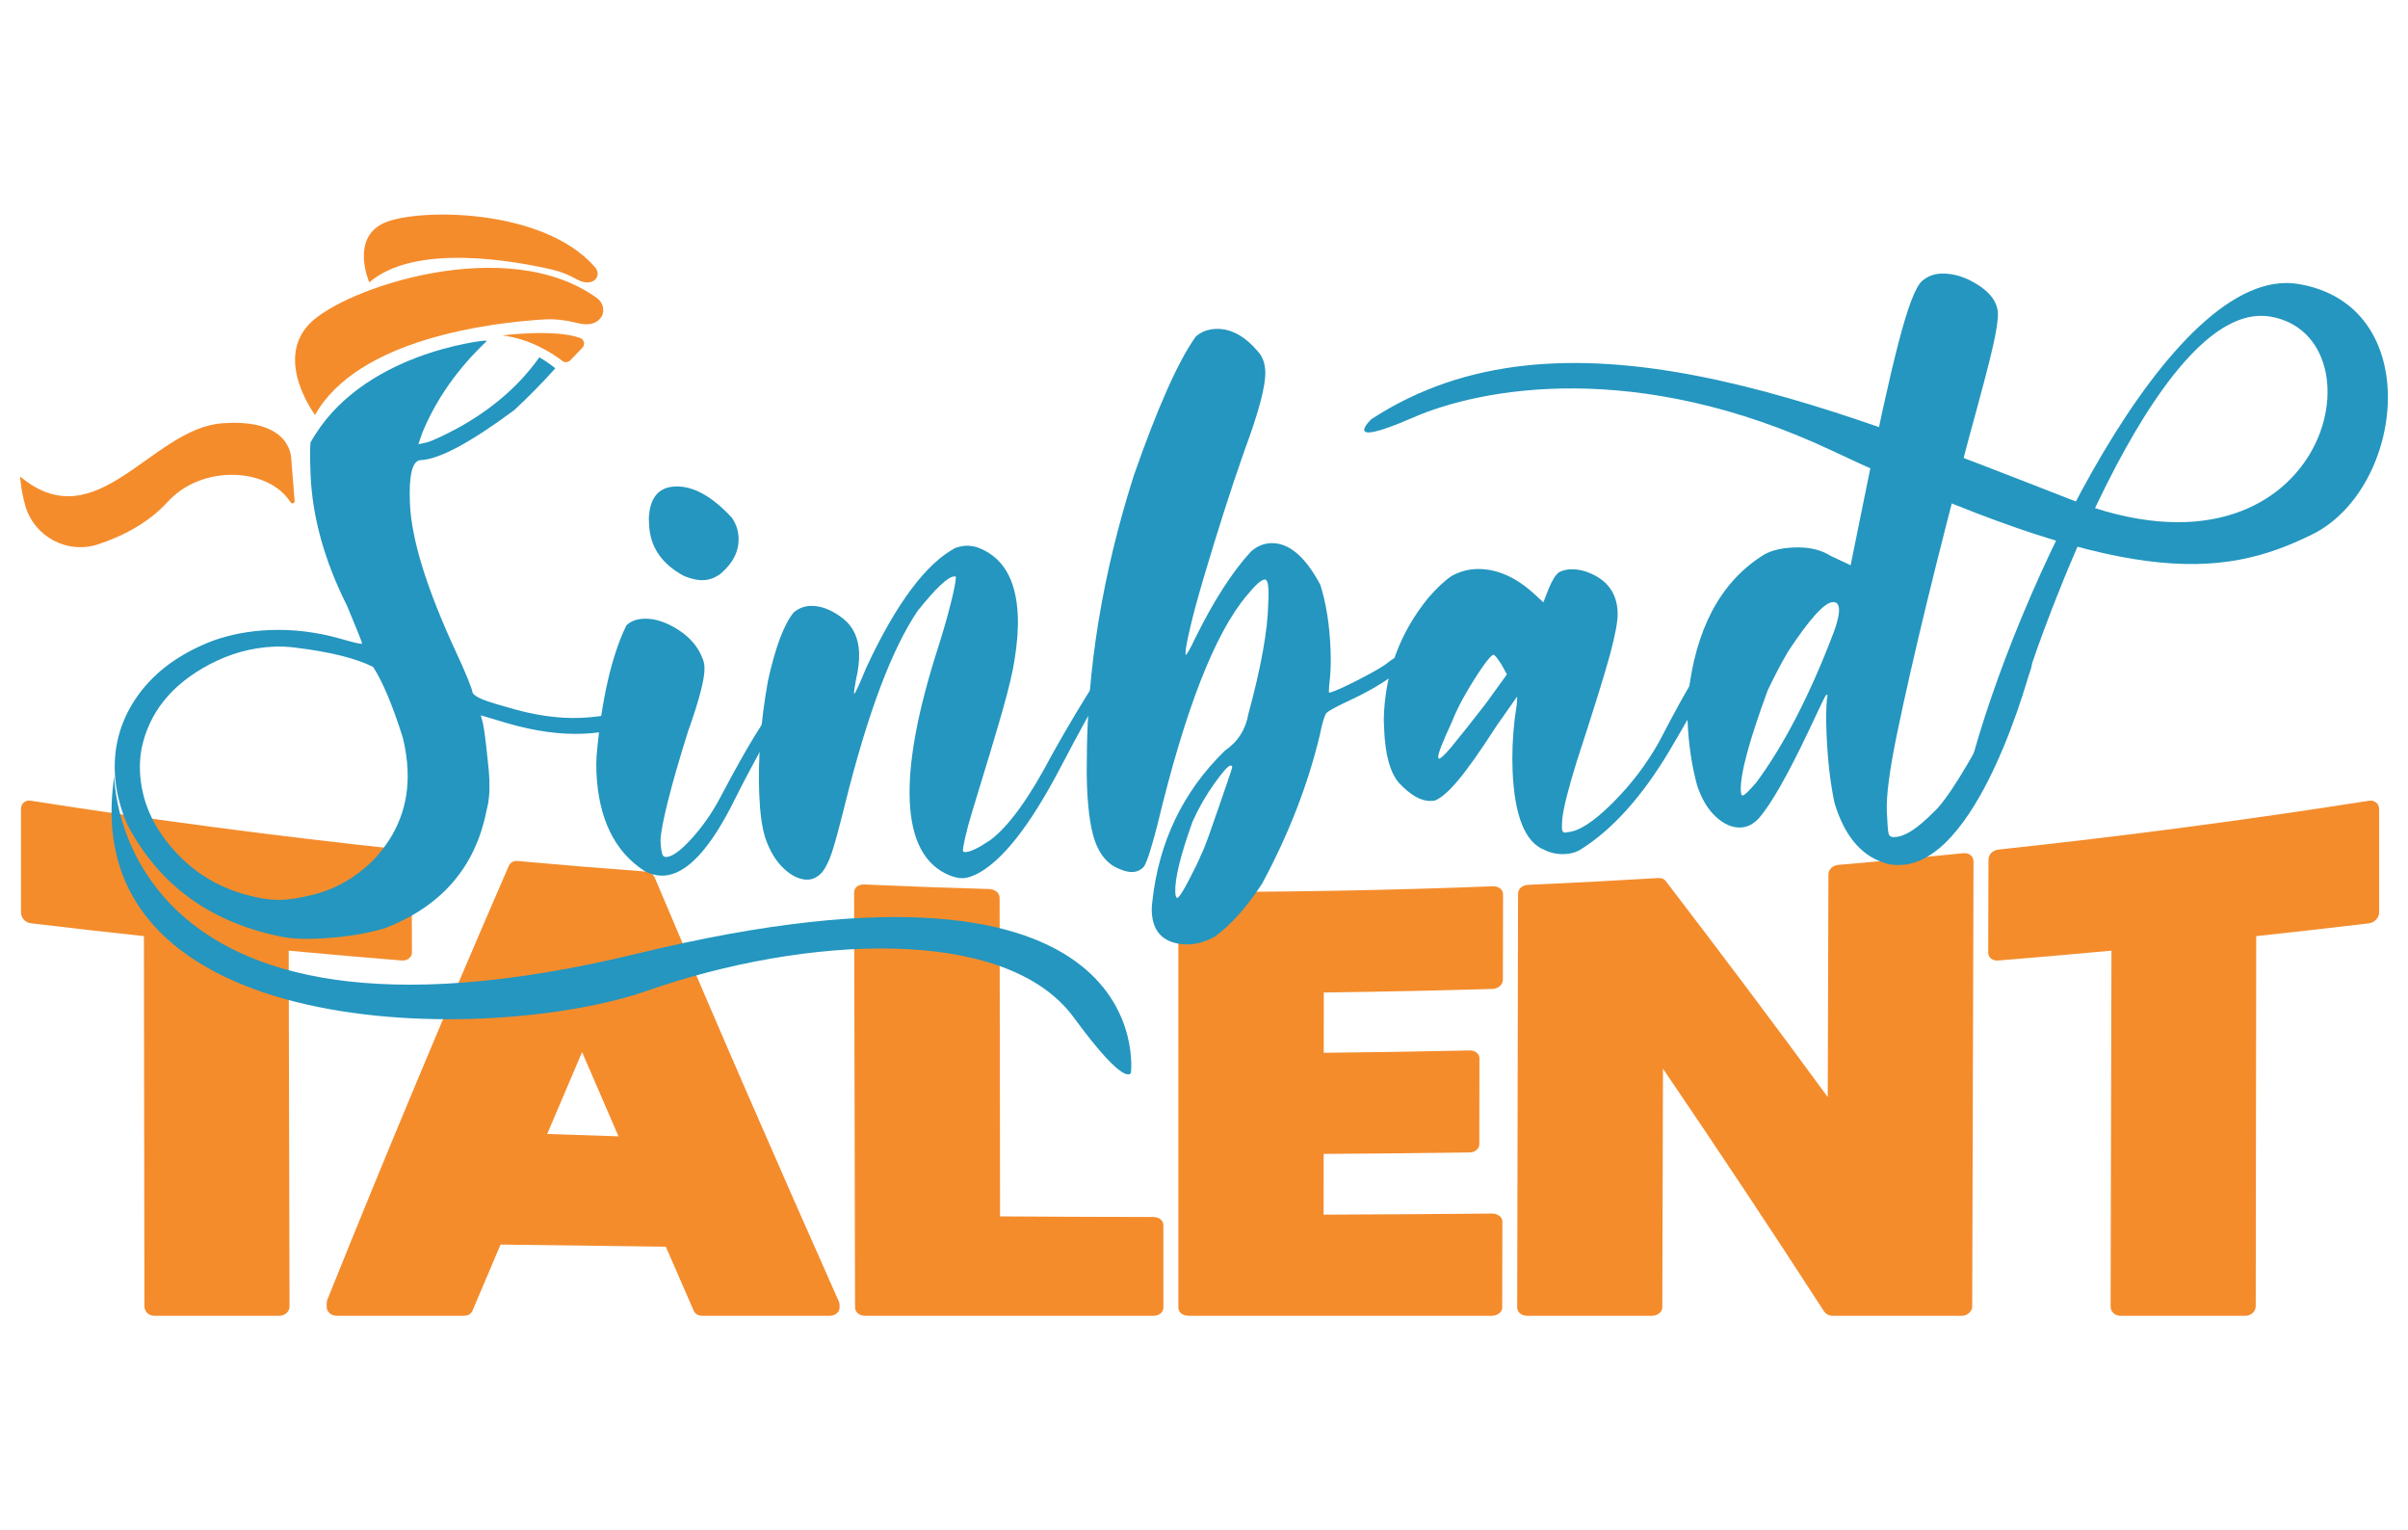 <?xml version="1.0" encoding="UTF-8"?><svg id="uuid-37ae054b-4cc7-445e-bfc3-5286004bdda2" xmlns="http://www.w3.org/2000/svg" width="1554.04" height="987.339" viewBox="0 0 1554.04 987.339"><defs><style>.uuid-f940cd3f-99f9-4ee3-adb7-6a57318f1411{fill:#f48c2c;}.uuid-72be5811-ca78-44d4-aef4-175f5ccb0b90{fill:#2496bf;}</style></defs><g><path class="uuid-f940cd3f-99f9-4ee3-adb7-6a57318f1411" d="M265.669,554.798c.058,19.907,.116,39.815,.174,59.722,.005,1.604-.657,2.901-1.986,3.89-1.329,.996-2.883,1.419-4.658,1.275-24.31-1.974-48.609-4.087-72.895-6.341,.182,76.459,.364,152.919,.545,229.378,.004,1.854-.658,3.345-1.99,4.481-1.33,1.131-2.886,1.702-4.662,1.702H99.535c-1.781-0-3.281-.591-4.502-1.767-1.225-1.181-1.837-2.732-1.839-4.662-.103-79.499-.207-158.999-.311-238.499-24.251-2.613-48.487-5.365-72.707-8.258-1.992-.238-3.599-1.039-4.811-2.409-1.218-1.364-1.825-2.94-1.825-4.721v-66.329c0-2,.605-3.514,1.822-4.546,1.211-1.028,2.816-1.388,4.804-1.076,79.401,12.464,159.035,22.948,238.826,31.451,1.774,.189,3.331,.908,4.666,2.147,1.334,1.242,2.005,2.761,2.01,4.561Z"/><path class="uuid-f940cd3f-99f9-4ee3-adb7-6a57318f1411" d="M416.649,562.303c2.889,.213,4.895,1.603,6.018,4.159,39.647,93.913,79.274,184.626,118.815,273.514,.22,.557,.336,1.118,.337,1.675,.002,.651,.003,1.302,.004,1.952,.003,1.487-.608,2.742-1.824,3.767-1.222,1.021-2.72,1.536-4.496,1.536h-81.994c-3.114,0-5.118-1.235-6.011-3.698-5.928-13.565-11.857-27.188-17.788-40.872-35.56-.395-71.116-.852-106.668-1.37-5.956,13.95-11.912,27.978-17.869,42.09-.883,2.563-2.879,3.85-5.988,3.851h-81.661c-2,.001-3.616-.563-4.837-1.684-1.227-1.124-1.84-2.503-1.844-4.136-.002-.714-.004-1.429-.005-2.143-.002-.613,.106-1.33,.328-2.143,39.077-97.233,78.083-190.11,117.123-280.005,1.101-2.444,3.098-3.535,5.988-3.272,27.442,2.494,54.901,4.754,82.372,6.78Zm-63.497,169.318c15.334,.537,30.67,1.044,46.007,1.522-7.834-18-15.669-36.119-23.504-54.368-7.502,17.507-15.003,35.12-22.503,52.846Z"/><path class="uuid-f940cd3f-99f9-4ee3-adb7-6a57318f1411" d="M750.818,843.436c.001,1.641-.614,2.961-1.832,3.965-1.224,1-2.724,1.505-4.5,1.505h-185.987c-2-.001-3.616-.513-4.837-1.532-1.226-1.024-1.838-2.367-1.842-4.039-.202-89.136-.404-178.272-.606-267.408-.005-1.671,.605-2.988,1.828-3.955,1.219-.963,2.837-1.404,4.842-1.314,26.838,1.196,53.684,2.17,80.535,2.921,1.781,.05,3.345,.6,4.682,1.643,1.338,1.047,2.009,2.392,2.011,4.043,.097,68.511,.193,137.022,.29,205.532,32.909,.205,65.819,.331,98.729,.379,2.001,.002,3.611,.509,4.837,1.511,1.219,1.005,1.835,2.327,1.835,3.967,.005,17.594,.009,35.188,.014,52.782Z"/><path class="uuid-f940cd3f-99f9-4ee3-adb7-6a57318f1411" d="M767.15,848.906c-2,0-3.614-.504-4.834-1.504-1.223-1.004-1.833-2.324-1.833-3.965-.014-87.502-.028-175.004-.042-262.506-0-1.641,.611-2.959,1.838-3.96,1.223-.997,2.843-1.498,4.848-1.495,65.42,.099,130.841-1.122,196.223-3.662,1.78-.069,3.34,.38,4.675,1.341,1.335,.966,1.999,2.277,1.996,3.942-.037,18.398-.075,36.796-.112,55.194-.003,1.483-.674,2.794-2.011,3.945-1.338,1.15-2.899,1.751-4.678,1.804-36.29,1.074-72.588,1.838-108.891,2.292-.012,12.973-.023,25.946-.035,38.919,31.389-.32,62.776-.828,94.158-1.524,1.779-.04,3.28,.437,4.504,1.421,1.218,.988,1.831,2.221,1.829,3.695-.035,18.451-.07,36.903-.105,55.354-.003,1.478-.62,2.734-1.842,3.763-1.227,1.034-2.73,1.561-4.507,1.585-31.363,.429-62.728,.742-94.095,.938-.012,13.065-.023,26.129-.035,39.193,36.246-.142,72.49-.381,108.732-.717,1.776-.017,3.334,.48,4.665,1.481,1.332,1.006,1.996,2.248,1.993,3.726-.037,18.398-.075,36.796-.112,55.194-.003,1.665-.672,3.003-2.008,4.022-1.335,1.015-2.893,1.525-4.669,1.526h-195.653Z"/><path class="uuid-f940cd3f-99f9-4ee3-adb7-6a57318f1411" d="M1179.999,564.356c.005-1.742,.62-3.194,1.847-4.363,1.223-1.165,2.725-1.827,4.507-1.979,26.897-2.286,53.78-4.796,80.646-7.53,1.775-.181,3.329,.21,4.658,1.167,1.329,.962,1.99,2.338,1.985,4.132-.282,95.713-.564,191.427-.846,287.14-.005,1.594-.675,2.991-2.012,4.188-1.336,1.196-2.895,1.793-4.672,1.794h-83.327c-2.448,.001-4.33-.972-5.657-2.902-34.61-53.559-69.23-105.518-103.895-156.499-.142,51.25-.283,102.499-.425,153.749-.004,1.696-.675,3.06-2.011,4.099-1.335,1.034-2.894,1.554-4.671,1.554h-80.327c-1.999,.001-3.613-.512-4.83-1.529-1.221-1.02-1.827-2.36-1.824-4.027,.188-88.882,.376-177.763,.564-266.645,.004-1.666,.618-3.033,1.846-4.105,1.224-1.068,2.844-1.65,4.848-1.737,27.842-1.214,55.676-2.667,83.499-4.361,2.448-.149,4.224,.589,5.335,2.217,34.812,45.448,69.576,91.614,104.319,139.072,.148-47.812,.296-95.624,.444-143.436Z"/><path class="uuid-f940cd3f-99f9-4ee3-adb7-6a57318f1411" d="M1535.423,522.262c0,22.11,0,44.219,0,66.329,0,1.782-.664,3.364-1.991,4.741-1.327,1.383-2.877,2.177-4.644,2.389-24.22,2.893-48.456,5.645-72.707,8.258-.104,79.499-.207,158.999-.311,238.499-.003,1.928-.671,3.481-2.006,4.662-1.336,1.176-2.893,1.767-4.669,1.767h-80.661c-1.781,0-3.28-.571-4.496-1.702-1.222-1.136-1.826-2.627-1.822-4.481,.182-76.459,.363-152.919,.545-229.378-24.286,2.253-48.586,4.368-72.896,6.341-1.998,.163-3.61-.259-4.825-1.262-1.219-.998-1.824-2.3-1.819-3.904,.058-19.907,.116-39.814,.174-59.722,.005-1.8,.618-3.312,1.843-4.543,1.221-1.226,2.836-1.951,4.833-2.164,79.791-8.504,159.424-18.987,238.826-31.451,1.765-.277,3.312,.092,4.637,1.102,1.325,1.015,1.988,2.521,1.988,4.52Z"/></g><g><g><g><g><g><path class="uuid-72be5811-ca78-44d4-aef4-175f5ccb0b90" d="M416.269,562.14c-19.658-12.54-30.113-33.95-31.363-64.221-.133-3.245-.103-6.673,.109-10.291,3.184-36.223,9.6-64.289,19.249-84.188,2.777-2.641,6.512-4.056,11.193-4.255,6.845-.284,14.168,2.031,21.948,6.945,7.781,4.915,13.091,11.096,15.931,18.565,.794,1.782,1.233,3.744,1.328,5.897,.284,6.855-3.292,20.715-10.73,41.601-5.742,18.292-10.081,33.363-13.015,45.213-2.944,11.86-4.494,20.136-4.659,24.836,.189,4.681,.686,7.907,1.479,9.689,.746,.69,1.483,1.025,2.211,.997,3.963-.161,9.565-4.28,16.816-12.337,7.251-8.067,13.544-17.259,18.89-27.587,16.728-31.737,28.559-51.003,35.503-57.788,1.819,.288,2.919,.786,3.312,1.485,.019,.364-1.15,2.848-3.478,7.451-2.338,4.614-5.174,10.236-8.508,16.869-8.048,14.778-14.074,26.225-18.07,34.322-15.982,32.427-31.364,48.953-46.135,49.57-3.973,.161-7.974-.75-12.023-2.753l.01-.02Zm25.125-190.562c-14.395-7.703-21.895-18.763-22.492-33.181l-.161-3.781c.532-13.373,6.193-20.293,17.011-20.738,11.526-.473,23.72,6.243,36.57,20.138,2.678,3.869,4.132,8.139,4.322,12.82,.36,8.645-3.473,16.388-11.488,23.22-3.505,2.679-7.229,4.095-11.193,4.255-3.61,.152-7.802-.76-12.569-2.724v-.01Z"/><path class="uuid-72be5811-ca78-44d4-aef4-175f5ccb0b90" d="M612.94,564.809c-16.167-6.555-24.766-22.623-25.827-48.202-.976-23.426,4.426-54.144,16.208-92.183,4.477-13.898,7.875-25.504,10.196-34.809,2.321-9.304,3.438-15.033,3.343-17.197l-.019-.546-1.082,.048c-3.973,.161-11.788,7.529-23.454,22.095-16.678,24.52-32.28,65.965-46.828,124.316-3.711,14.951-6.53,25.356-8.457,31.214-1.927,5.848-4.093,10.27-6.487,13.266-2.768,2.995-5.765,4.574-9.01,4.706-5.045,.208-10.194-2.111-15.448-6.938-5.264-4.847-9.329-11.53-12.207-20.071-2.075-6.415-3.353-15.568-3.846-27.458-.957-23.062,.911-47.693,5.603-73.874,4.863-21.863,10.393-36.527,16.58-44.011,3.141-2.65,6.684-4.066,10.657-4.237,6.845-.284,13.995,2.485,21.459,8.319,6.345,5.153,9.721,12.411,10.11,21.783,.208,5.055-.455,10.846-1.989,17.413-.882,4.729-1.305,7.639-1.268,8.711l.019,.546c.354-.019,1.289-1.675,2.774-4.986,1.485-3.312,3.215-7.351,5.179-12.127,19.221-41.223,38.379-66.929,57.453-77.106,2.489-.822,4.816-1.281,6.979-1.376,1.8-.076,3.972,.203,6.528,.817,16.836,5.799,25.762,20.593,26.748,44.373,.341,8.291-.352,17.711-2.08,28.24-1.133,7.629-3.66,18.389-7.591,32.258-3.941,13.889-10.522,35.819-19.744,65.798-1.908,6.212-3.399,11.687-4.463,16.425-1.075,4.728-1.578,7.648-1.53,8.73l.019,.536c.373,.335,.918,.498,1.647,.47,3.245-.133,8.55-2.706,15.923-7.7,11.903-8.803,25.218-27.215,39.944-55.268,5.375-9.609,10.514-18.481,15.41-26.636,4.895-8.135,9.038-14.805,12.44-20.012,3.391-5.197,5.45-7.809,6.168-7.838,1.436-.057,2.192,.633,2.249,2.069,.133,3.245-3.509,11.161-10.923,23.737-7.722,14.041-14.764,27.143-21.116,39.328-18.75,35.432-36.058,57.442-51.953,66.052-3.897,1.96-7.105,3.003-9.613,3.107-2.528,.104-5.438-.5-8.74-1.804l.04,.02Z"/><path class="uuid-72be5811-ca78-44d4-aef4-175f5ccb0b90" d="M761.516,609.005c-11.631-1.68-17.688-8.662-18.2-20.906-.076-1.81,.021-3.791,.3-5.964,4.162-38.808,19.78-71.398,46.845-97.789,8.427-5.769,13.504-13.732,15.251-23.917,8.14-29.931,12.401-53.586,12.763-70.922,.221-3.255,.29-6.146,.186-8.673-.189-4.681-1.022-6.998-2.458-6.942-2.164,.085-5.994,3.501-11.492,10.219-20.65,24.326-39.904,73.677-57.751,148.063-3.73,14.588-6.606,23.557-8.637,26.887-2.068,2.249-4.549,3.435-7.43,3.558-2.528,.104-5.629-.673-9.304-2.321-6.25-2.636-10.977-7.855-14.191-15.658-3.213-7.813-5.17-20.183-5.872-37.118-.208-5.045-.254-10.454-.137-16.236,.054-59.564,10.142-120.991,30.263-184.28,15.489-44.317,28.866-74.305,40.131-89.933,3.476-3.033,7.747-4.649,12.792-4.867,9.726-.408,18.952,4.632,27.698,15.099,2.65,3.141,4.095,7.229,4.303,12.275,.369,9.008-4.157,26.162-13.568,51.459-4.524,12.826-9.02,26.279-13.487,40.36-4.477,14.09-8.609,27.524-12.405,40.312-3.806,12.798-6.779,23.748-8.927,32.861s-3.175,14.751-3.09,16.915l.048,1.082c.718-.028,2.739-3.541,6.064-10.537,11.986-24.32,24.018-43.05,36.115-56.189,3.831-3.406,8.082-5.204,12.773-5.403,11.526-.473,22.187,8.473,31.982,26.828,3.738,11.757,5.934,25.563,6.598,41.426,.284,6.845,.176,12.991-.324,18.428-.548,4.356-.778,7.256-.722,8.692l.048,1.082c1.8-.076,7.387-2.477,16.761-7.192,9.364-4.725,15.976-8.417,19.845-11.116,5.238-4.181,8.944-6.324,11.108-6.419,1.8-.076,2.747,.968,2.832,3.132,.104,2.528-3.617,6.47-11.153,11.837-7.546,5.367-16.983,10.639-28.31,15.793-6.732,3.176-10.964,5.51-12.707,7.021-1.37,1.866-2.798,6.614-4.285,14.252-7.701,32.086-20.093,64.007-37.185,95.764-9.848,15.207-20.009,26.633-30.524,34.297-5.65,3.118-11.174,4.791-16.573,5.019-2.164,.085-4.155-.011-5.964-.289l-.01,.01Zm5.867-41.402c3.679-7.016,6.333-12.538,7.972-16.578,1.006-1.847,2.553-5.705,4.662-11.562,2.099-5.868,4.279-12.089,6.532-18.684,2.242-6.595,4.26-12.443,6.044-17.584,1.763-5.121,2.65-7.868,2.641-8.232-.028-.718-.411-1.063-1.129-1.034-1.446,.057-4.894,3.909-10.354,11.526-5.46,7.628-10.174,15.854-14.141,24.688-7.763,21.623-11.475,36.756-11.115,45.401,.104,2.518,.515,3.772,1.243,3.744,1.082-.048,3.63-3.943,7.635-11.685h.01Z"/><path class="uuid-72be5811-ca78-44d4-aef4-175f5ccb0b90" d="M996.706,548.344c-12.482-4.897-19.319-21.94-20.532-51.13-.436-10.444,.009-21.472,1.335-33.084,1.132-7.266,1.681-11.793,1.605-13.603l-.048-1.082-13.296,18.959c-10.519,16.328-18.871,28.133-25.068,35.424-6.197,7.292-11.254,11.564-15.169,12.817l-2.164,.085c-6.137,.256-12.97-3.615-20.52-11.602-5.694-6.617-8.866-18.04-9.539-34.257l-.265-6.491c.578-29.619,10.143-55.826,28.686-78.622,5.507-6.364,10.544-11.081,15.112-14.162,4.941-2.726,10.111-4.208,15.52-4.435,12.608-.521,24.917,4.568,36.917,15.256l6.756,6.216,3.421-8.806c2.29-5.513,4.493-9.025,6.6-10.566,2.116-1.167,4.615-1.817,7.496-1.94,4.681-.189,9.419,.875,14.215,3.204,9.935,4.648,15.312,12.366,16.121,23.155l.066,1.618c.208,5.055-1.414,13.957-4.846,26.736-3.442,12.779-10.613,35.828-21.502,69.119-5.417,17.555-8.514,29.769-9.311,36.671-.24,2.891-.327,5.064-.271,6.51,.104,2.518,1.224,3.38,3.359,2.567,7.199-.303,16.87-6.484,29.015-18.531,12.134-12.057,22.24-25.293,30.297-39.706,10.357-19.927,17.743-33.312,22.16-40.174,4.407-6.862,7.328-10.322,8.773-10.378,.718-.028,1.493,1.207,2.315,3.696l.066,1.618c.076,1.81-1.563,6.021-4.888,12.653-3.334,6.633-10.568,19.391-21.7,38.264-17.896,29.985-37.224,51.364-57.983,64.135-2.835,1.559-6.042,2.42-9.641,2.561-4.691,.199-9.056-.713-13.114-2.705l.02,.01Zm-24.191-113.251l-3.51-6.348c-2.708-4.223-4.42-6.31-5.138-6.282-1.082,.048-3.333,2.488-6.733,7.321-3.41,4.833-7.055,10.585-10.925,17.236-3.88,6.661-6.961,12.931-9.242,18.798-5.96,12.883-8.902,20.406-8.807,22.57,.028,.728,.219,1.072,.583,1.063,1.082-.048,3.687-2.497,7.815-7.368,6.187-7.474,13.725-16.996,22.643-28.557l13.315-18.423v-.01Z"/><path class="uuid-72be5811-ca78-44d4-aef4-175f5ccb0b90" d="M1215.814,556.585c-15.009-4.793-25.649-17.712-31.929-38.747-2.704-12.887-4.392-27.611-5.084-44.192-.36-8.645-.309-16.044,.163-22.21,.306-1.091,.46-2,.432-2.728-.019-.354-.211-.536-.565-.517s-1.37,1.776-3.027,5.269c-1.668,3.503-4.322,9.117-7.962,16.85-13.942,29.46-24.873,48.678-32.803,57.674-3.458,3.751-7.345,5.722-11.672,5.902-5.409,.228-10.741-2.082-15.994-6.919-5.264-4.847-9.339-11.712-12.226-20.617-3.422-12.848-5.426-26.481-6.033-40.899-.256-6.127-.129-11.717,.39-16.801,4.738-42.436,20.46-72.326,47.177-89.681,4.902-3.454,11.863-5.365,20.882-5.745,9.726-.408,17.738,1.434,24.055,5.495l12.701,5.969,1.353-6.557c1.199-5.82,3.597-17.651,7.195-35.494,8.97-44.78,16.413-78.565,22.33-101.375,5.907-22.8,10.958-36.1,15.133-39.89,3.476-3.033,7.565-4.649,12.256-4.839,7.927-.332,15.967,2.137,24.131,7.396,8.154,5.259,12.383,11.316,12.667,18.151,.161,3.973-.9,11.057-3.183,21.251-2.283,10.204-7.514,30.095-15.663,59.672-20.913,78.846-36.334,142.3-46.253,190.362-4.816,23.309-7.005,39.993-6.589,50.094,.332,7.927,.703,12.699,1.133,14.308,.42,1.609,1.54,2.37,3.34,2.294l1.082-.048c6.127-.256,14.391-5.662,24.782-16.187,8.006-7.196,21.542-28.863,40.618-65.042,7.042-12.92,11.918-21.611,14.62-26.062,2.701-4.441,4.598-6.69,5.68-6.737,.718-.028,1.273,.307,1.665,1.016,.373,.345,.584,.881,.612,1.599,.057,1.446-.983,4.557-3.129,9.332-2.156,4.786-6.08,12.347-11.78,22.693-29.778,56.823-51.58,88.051-65.425,93.684-3.514,2.315-6.348,3.51-8.512,3.606-1.81,.076-3.992-.375-6.557-1.353l-.01,.02Zm-82.288-51.816c18.113-24.576,34.813-57.031,50.109-97.386,2.261-6.231,3.336-10.97,3.204-14.215-.133-3.245-1.473-4.816-3.99-4.712-5.409,.228-15.073,10.917-28.992,32.067-4.723,8.145-9.063,16.443-13.05,24.904-12.009,32.63-17.791,54.167-17.355,64.621,.085,2.164,.486,3.226,1.214,3.198,1.082-.048,4.021-2.88,8.849-8.488l.01,.01Z"/></g><path class="uuid-72be5811-ca78-44d4-aef4-175f5ccb0b90" d="M1271.109,495.87c29.296-112.739,129.709-326.334,212.153-312.65,82.444,13.694,68.64,132.087,9.044,161.532-59.596,29.445-122.56,34.254-309.723-53.883-126.596-59.623-226.802-40.602-270.781-21.415-47.835,20.864-26.803,1.017-26.803,1.017,122.302-79.929,287.928-11.949,451.987,52.034,164.059,63.983,203.833-104.976,128.434-118.216s-154.204,224.344-154.204,224.344c0,0-34.482,134.46-88.856,129.315,0,0,48.924-34.378,48.748-62.068"/></g><path class="uuid-72be5811-ca78-44d4-aef4-175f5ccb0b90" d="M73.783,500.756s-.94,196.635,337.557,114.475c338.497-82.16,318.525,76.835,318.525,76.835,0,0-2.71,11.062-36.881-35.606-43.9-59.959-173.745-52.727-275.098-17.312-101.344,35.415-370.281,34.608-344.103-138.392h0Z"/></g><path class="uuid-72be5811-ca78-44d4-aef4-175f5ccb0b90" d="M398.516,460.532c-2.528,.104-6.472,.629-11.842,1.575-3.954,.525-7.908,.868-11.871,1.039-14.782,.616-30.94-1.784-48.495-7.191-8.031-2.186-13.616-4.041-16.746-5.536-3.13-1.495-4.723-2.965-4.79-4.401-.028-.718-1.052-3.561-3.06-8.541-2.018-4.969-4.6-10.82-7.766-17.551-18.651-40.378-28.44-72.098-29.397-95.17-.768-18.381,1.563-27.685,6.962-27.903,11.89-.493,32.027-11.254,60.392-32.283,9.68-9.021,18.5-18.004,26.491-26.949-3.389-2.769-6.86-5.114-10.312-7.095-13.062,18.383-30.735,33.67-53.05,45.861-8.828,4.697-15.206,7.671-19.121,8.914l-5.897,1.328,2.416-7.141c9.069-22.013,23.054-41.87,41.897-59.6-1.233-.104-1.92-.117-1.92-.117,0,0-79.966,7.694-112.053,65.835-.326,4.377-.304,11.251,.094,20.694,1.137,27.389,8.985,55.586,23.543,84.58,2.802,6.741,5.111,12.338,6.919,16.77,1.807,4.443,2.73,7.024,2.759,7.741-1.446,.057-6.002-1.007-13.669-3.222-15.344-4.41-30.776-6.303-46.265-5.658-12.972,.54-25.15,2.852-36.534,6.935-20.969,8.1-36.913,19.672-47.833,34.745-10.93,15.073-16.011,31.8-15.243,50.181,.445,10.808,3.073,21.895,7.874,33.251,20.785,39.929,54.827,64.326,102.134,73.192,5.811,.845,12.674,1.097,20.611,.765,16.217-.673,30.741-2.897,43.58-6.683,36.595-14.163,58.471-39.436,65.628-75.83,1.572-5.485,2.197-12.186,1.875-20.112-.152-3.599-.504-7.735-1.057-12.407-1.23-12.216-2.289-20.296-3.168-24.231l-1.281-4.816,17.546,5.225c17.536,5.053,33.684,7.261,48.466,6.655,3.963-.161,7.735-.494,11.325-1.01,10.799-.799,16.104-3.372,15.923-7.7,.958-2.929-.716-4.298-5.043-4.118l-.02-.02Zm-157.452,94.257c-12.479,12.43-26.957,20.245-43.434,23.465-5.726,1.319-10.924,2.083-15.605,2.272-5.773,.237-11.756-.417-17.949-1.96-20.762-4.556-38.062-14.582-51.879-30.068-13.827-15.486-21.109-32.429-21.867-50.81-.208-5.045,.129-9.927,1.021-14.666,4.806-23.299,19.404-41.415,43.773-54.338,13.425-7.059,27.346-10.883,41.763-11.479,4.327-.18,8.664,.004,13.019,.542,22.486,2.681,39.448,6.852,50.876,12.505,6.161,9.49,12.578,24.752,19.222,45.768,1.739,7.152,2.751,14.151,3.035,20.995,.909,21.99-6.413,41.239-21.966,57.765l-.01,.01Z"/></g><g><path class="uuid-f940cd3f-99f9-4ee3-adb7-6a57318f1411" d="M350.95,206.109c-33.761,2.09-119.891,12.243-147.626,61.591,0,0-26.339-34.92-3.77-58.624,21.92-23.019,127.623-58.998,185.745-16.721,4.308,3.136,5.434,9.012,2.087,13.077-2.434,2.955-6.858,5.005-14.869,2.961-7.031-1.789-14.267-2.739-21.567-2.284Z"/><path class="uuid-f940cd3f-99f9-4ee3-adb7-6a57318f1411" d="M356.64,174.008c-24.722-5.74-88.722-17.331-118.312,8.143,0,0-12.156-27.632,8.729-37.936,20.277-10.002,103.408-10.692,137.015,28.262,2.489,2.888,2.155,6.85-1.045,8.722-2.329,1.358-5.909,1.743-11.289-1.234-4.714-2.601-9.742-4.718-15.087-5.956h-.01Z"/><path class="uuid-f940cd3f-99f9-4ee3-adb7-6a57318f1411" d="M187.478,324.046c.815,1.296,2.798,.685,2.671-.852l-2.17-26.685s1.177-26.888-44.669-23.406c-45.846,3.482-80.913,75.666-130.334,34.313,0,0,.471,8.675,3.335,18.752,5.737,20.204,27.188,31.566,47.121,24.98,13.771-4.551,31.556-12.812,44.739-27.313,22.441-24.685,65.408-21.998,79.297,.2l.01,.01Z"/><path class="uuid-f940cd3f-99f9-4ee3-adb7-6a57318f1411" d="M324.324,216.398s33.666-4.345,50.118,1.666c2.616,.958,3.324,4.336,1.388,6.332l-7.796,8.066c-1.379,1.432-3.603,1.597-5.177,.37-5.669-4.403-19.917-14.057-38.542-16.434h.01Z"/></g></g></svg>